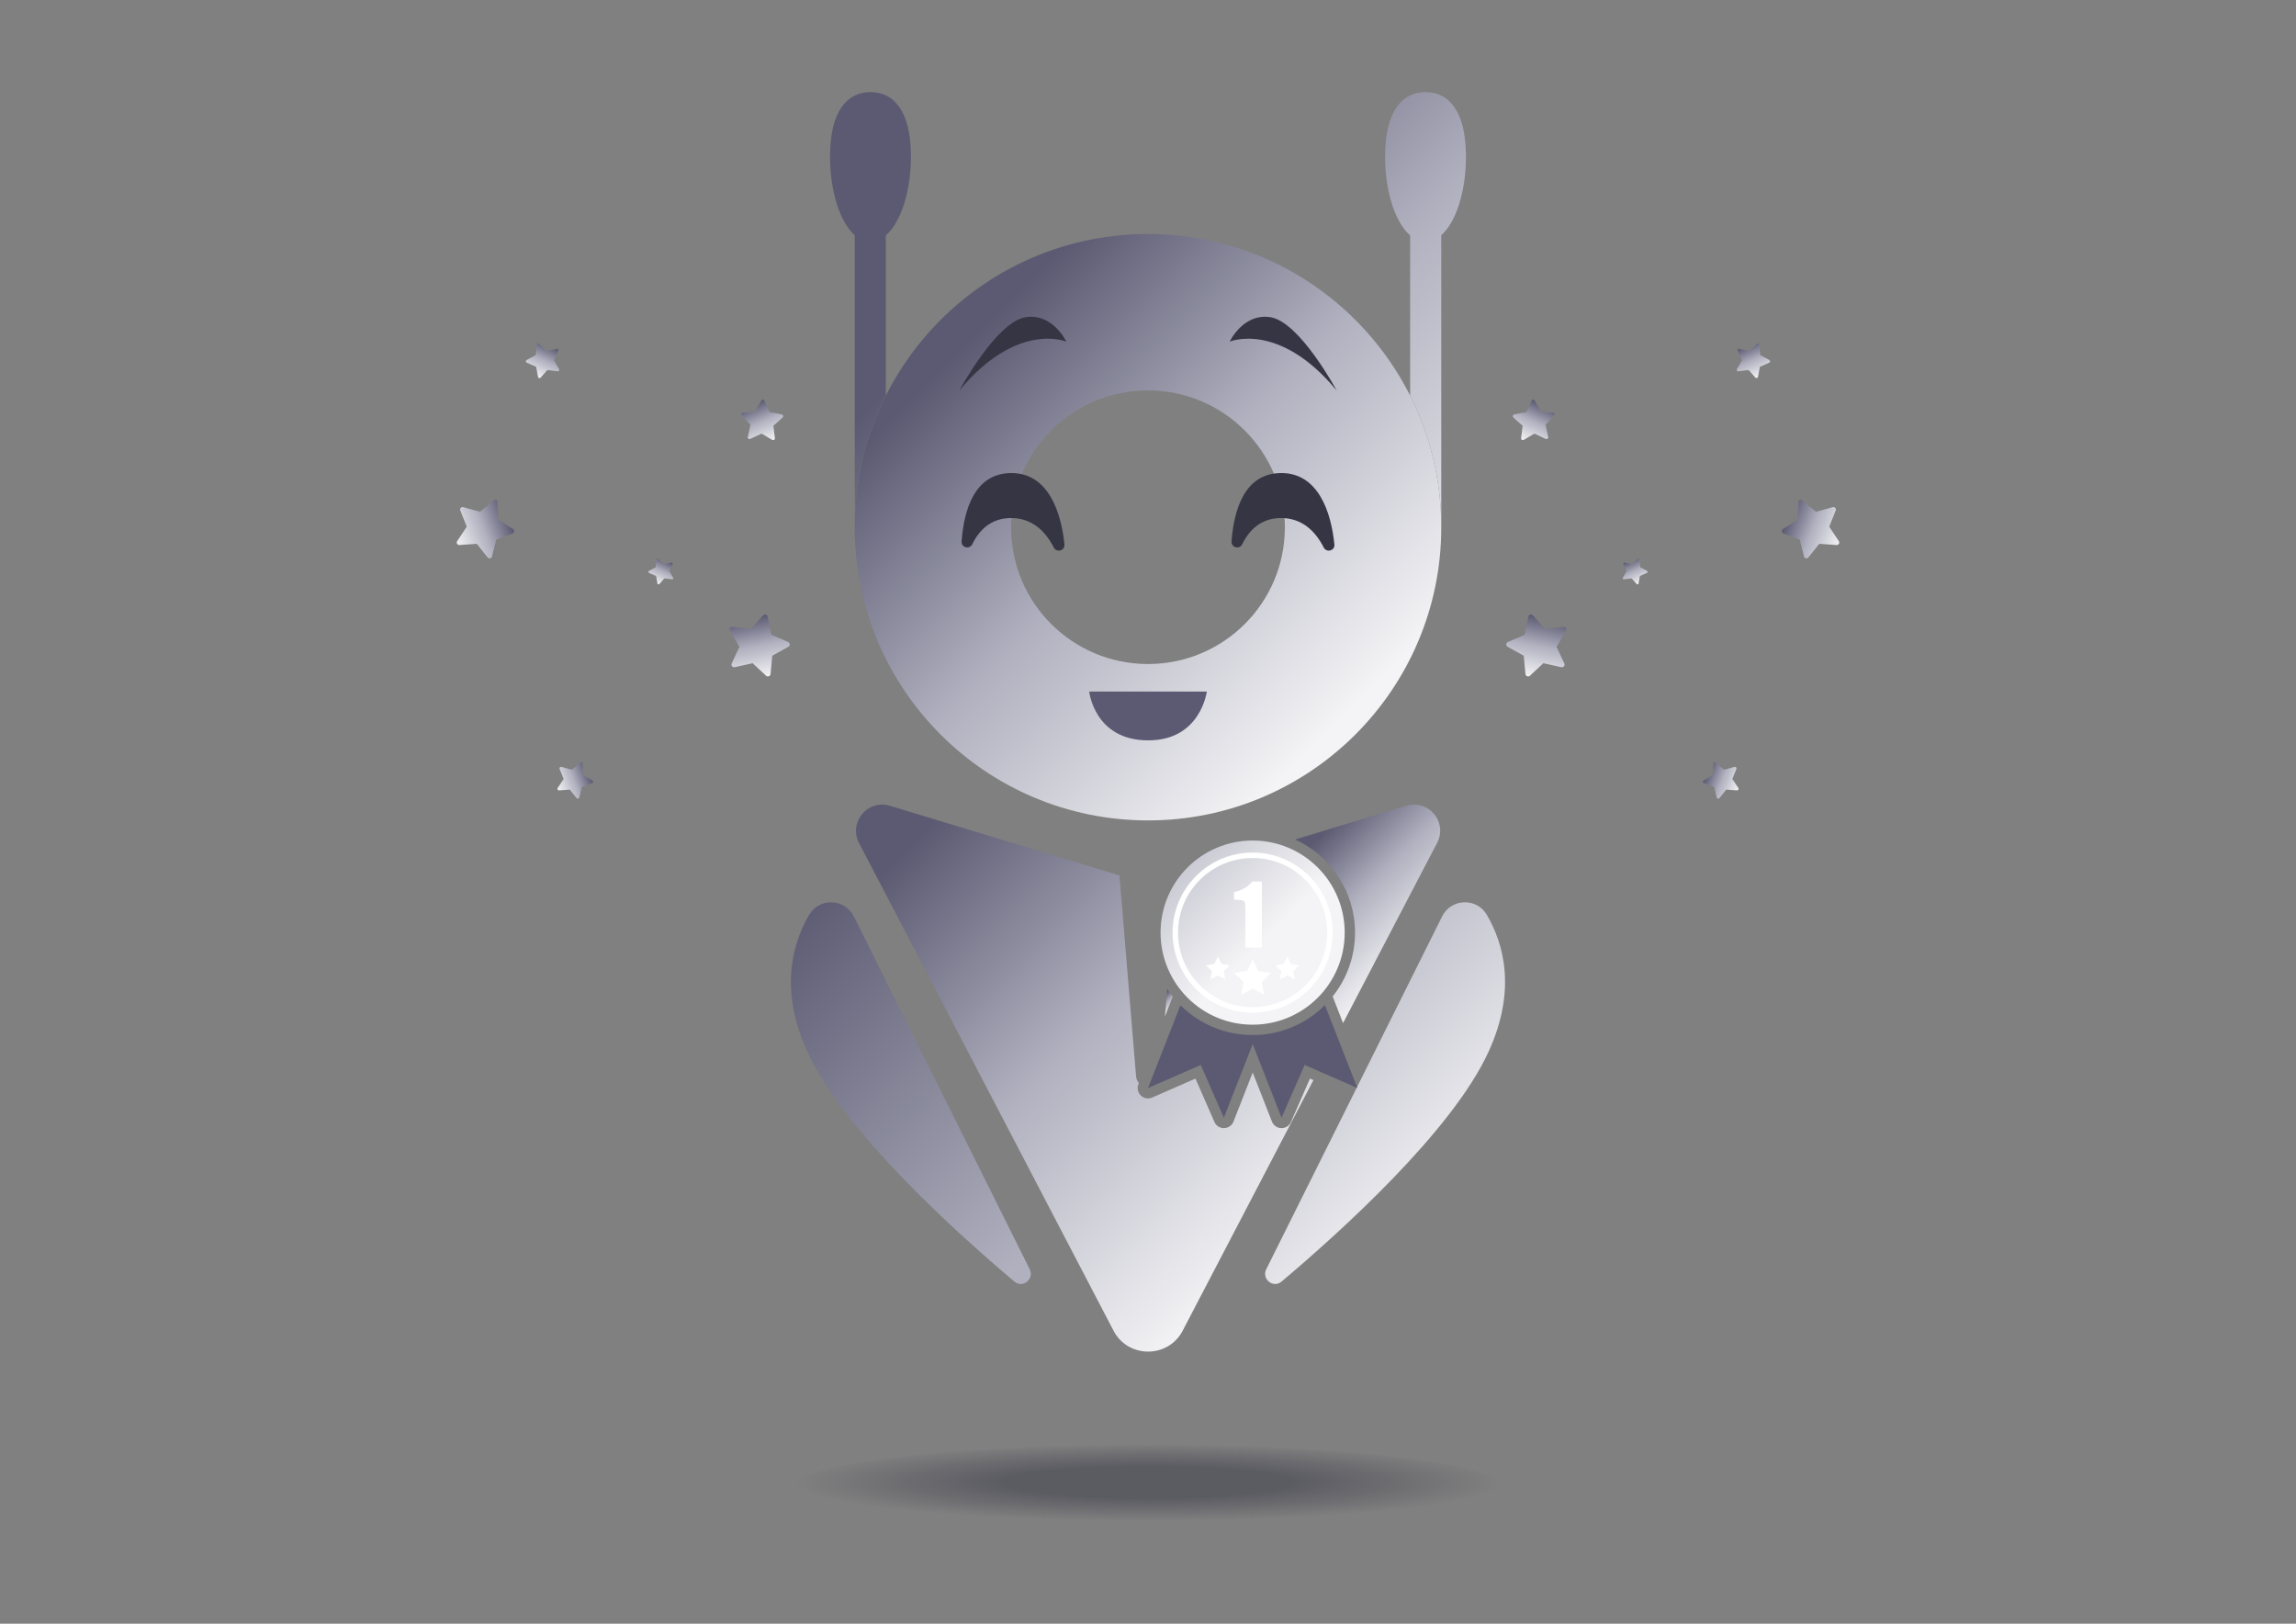 <svg xmlns="http://www.w3.org/2000/svg" xmlns:xlink="http://www.w3.org/1999/xlink" id="Calque_1" data-name="Calque 1" viewBox="0 0 841.89 595.28"><rect x="0" y="0" width="841.89" height="595.28" fill="#808080" stroke="none"/><defs><linearGradient id="Dégradé_sans_nom_46" x1="280.54" x2="387.53" y1="342.11" y2="449.11" data-name="Dégradé sans nom 46" gradientUnits="userSpaceOnUse"><stop offset="0" stop-color="#5b5a72"/><stop offset="1" stop-color="#b0b0bf"/></linearGradient><linearGradient id="Dégradé_sans_nom_10" x1="459.54" x2="539.38" y1="356.73" y2="436.57" data-name="Dégradé sans nom 10" gradientUnits="userSpaceOnUse"><stop offset="0" stop-color="#b0b0bf"/><stop offset="1" stop-color="#f4f4f6"/></linearGradient><linearGradient id="Dégradé_sans_nom_6" x1="316.93" x2="515.66" y1="111.47" y2="310.2" data-name="Dégradé sans nom 6" gradientUnits="userSpaceOnUse"><stop offset=".1" stop-color="#5b5a72"/><stop offset=".5" stop-color="#b0b0bf"/><stop offset=".96" stop-color="#f4f4f6"/></linearGradient><linearGradient xlink:href="#Dégradé_sans_nom_6" id="Dégradé_sans_nom_6-2" x1="409.79" x2="606.9" y1="-4.96" y2="192.15" data-name="Dégradé sans nom 6"/><linearGradient xlink:href="#Dégradé_sans_nom_6" id="Dégradé_sans_nom_6-3" x1="338.01" x2="498.4" y1="110.35" y2="270.74" data-name="Dégradé sans nom 6"/><linearGradient xlink:href="#Dégradé_sans_nom_10" id="Dégradé_sans_nom_10-2" x1="417.1" x2="462.88" y1="299.7" y2="345.49" data-name="Dégradé sans nom 10"/><linearGradient xlink:href="#Dégradé_sans_nom_6" id="Dégradé_sans_nom_6-4" x1="476.95" x2="522.37" y1="304.51" y2="349.93" data-name="Dégradé sans nom 6"/><linearGradient xlink:href="#Dégradé_sans_nom_6" id="Dégradé_sans_nom_6-5" x1="307.31" x2="472.06" y1="302.82" y2="467.56" data-name="Dégradé sans nom 6"/><linearGradient xlink:href="#Dégradé_sans_nom_6" id="Dégradé_sans_nom_6-6" x1="425.23" x2="430.12" y1="365.25" y2="370.14" data-name="Dégradé sans nom 6"/><linearGradient id="Dégradé_sans_nom_11" x1="1004.1" x2="1022.78" y1="872.9" y2="891.58" data-name="Dégradé sans nom 11" gradientTransform="rotate(56.77 1385.942 143.25)" gradientUnits="userSpaceOnUse"><stop offset=".1" stop-color="#5b5a72"/><stop offset=".5" stop-color="#b0b0bf"/><stop offset=".96" stop-color="#f4f4f6"/></linearGradient><linearGradient xlink:href="#Dégradé_sans_nom_11" id="Dégradé_sans_nom_11-2" x1="390.8" x2="401.23" y1="-417.52" y2="-407.09" data-name="Dégradé sans nom 11" gradientTransform="rotate(20.35 -998.127 545.665)"/><linearGradient xlink:href="#Dégradé_sans_nom_11" id="Dégradé_sans_nom_11-3" x1="1247.68" x2="1260.28" y1="1113.02" y2="1125.62" data-name="Dégradé sans nom 11" gradientTransform="rotate(69.51 1603.422 138.253)"/><linearGradient xlink:href="#Dégradé_sans_nom_11" id="Dégradé_sans_nom_11-4" x1="378.53" x2="386.29" y1="-328.76" y2="-321" data-name="Dégradé sans nom 11" gradientTransform="rotate(20.35 -998.127 545.665)"/><linearGradient xlink:href="#Dégradé_sans_nom_11" id="Dégradé_sans_nom_11-5" x1="824.63" x2="842.29" y1="-1897.22" y2="-1879.56" data-name="Dégradé sans nom 11" gradientTransform="rotate(-23.78 5694.383 -445.853)"/><linearGradient xlink:href="#Dégradé_sans_nom_11" id="Dégradé_sans_nom_11-6" x1="760.57" x2="771.51" y1="-1822.93" y2="-1811.98" data-name="Dégradé sans nom 11" gradientTransform="rotate(-23.78 5694.383 -445.853)"/><linearGradient xlink:href="#Dégradé_sans_nom_11" id="Dégradé_sans_nom_11-7" x1="1004.1" x2="1022.78" y1="872.9" y2="891.58" data-name="Dégradé sans nom 11" gradientTransform="scale(-1 1) rotate(56.77 964.997 -635.758)"/><linearGradient xlink:href="#Dégradé_sans_nom_11" id="Dégradé_sans_nom_11-8" x1="390.8" x2="401.23" y1="-417.52" y2="-407.09" data-name="Dégradé sans nom 11" gradientTransform="scale(-1 1) rotate(20.35 -1419.072 -1799.72)"/><linearGradient xlink:href="#Dégradé_sans_nom_11" id="Dégradé_sans_nom_11-9" x1="1247.68" x2="1260.28" y1="1113.02" y2="1125.62" data-name="Dégradé sans nom 11" gradientTransform="scale(-1 1) rotate(69.51 1182.477 -468.424)"/><linearGradient xlink:href="#Dégradé_sans_nom_11" id="Dégradé_sans_nom_11-10" x1="378.53" x2="386.29" y1="-328.76" y2="-321" data-name="Dégradé sans nom 11" gradientTransform="scale(-1 1) rotate(20.35 -1419.072 -1799.72)"/><linearGradient xlink:href="#Dégradé_sans_nom_11" id="Dégradé_sans_nom_11-11" x1="824.63" x2="842.29" y1="-1897.22" y2="-1879.56" data-name="Dégradé sans nom 11" gradientTransform="scale(-1 1) rotate(-23.78 5273.438 1553.403)"/><linearGradient xlink:href="#Dégradé_sans_nom_11" id="Dégradé_sans_nom_11-12" x1="760.57" x2="771.51" y1="-1822.93" y2="-1811.98" data-name="Dégradé sans nom 11" gradientTransform="scale(-1 1) rotate(-23.78 5273.438 1553.403)"/><radialGradient id="Dégradé_sans_nom_17" cx="420.94" cy="545.6" r="128.87" data-name="Dégradé sans nom 17" fx="420.94" fy="545.6" gradientTransform="matrix(1 0 -0 .11 .02 483.42)" gradientUnits="userSpaceOnUse"><stop offset=".4" stop-color="#353544" stop-opacity=".5"/><stop offset="1" stop-color="#353544" stop-opacity="0"/></radialGradient><style>.cls-1{fill:#fff}.cls-2{fill:#5b5a72}.cls-3{fill:#353544}</style></defs><ellipse cx="420.94" cy="545.6" rx="130.92" ry="15.9" style="fill:url(#Dégradé_sans_nom_17)"/><path d="m313.1 336 64.49 129.36c1.75 3.57-2.59 7.07-5.63 4.49-21.37-18.02-62.59-55.14-75.9-84.26-10.42-22.74-5.48-39.77.68-50.27 3.73-6.31 13.08-5.93 16.35.68Z" style="fill:url(#Dégradé_sans_nom_46)"/><path d="M545.14 335.31c6.16 10.5 11.1 27.53.68 50.27-13.31 29.13-54.53 66.24-75.9 84.26-3.04 2.59-7.38-.91-5.63-4.49l64.49-129.36c3.27-6.62 12.62-7 16.35-.68Z" style="fill:url(#Dégradé_sans_nom_10)"/><path d="M324.82 86.32v58.71c-7.3 14.53-11.41 30.95-11.41 48.29V86.24c-5.32-4.72-9.05-15.82-9.05-28.82 0-17.26 6.62-23.65 14.83-23.65s14.83 6.39 14.83 23.65c0 13-3.8 24.18-9.2 28.9Z" style="fill:url(#Dégradé_sans_nom_6)"/><path d="M528.48 86.24v107.08c0-17.34-4.11-33.77-11.41-48.29V86.32c-5.4-4.72-9.2-15.89-9.2-28.9 0-17.26 6.69-23.65 14.83-23.65s14.83 6.39 14.83 23.65c0 13-3.73 24.11-9.05 28.82Z" style="fill:url(#Dégradé_sans_nom_6-2)"/><path d="M420.94 243.44c27.76 0 50.19-22.44 50.19-50.12s-22.44-50.19-50.19-50.19-50.19 22.44-50.19 50.19 22.51 50.12 50.19 50.12Zm96.13-98.41c7.3 14.53 11.41 30.95 11.41 48.29 0 59.32-48.14 107.46-107.54 107.46S313.4 252.64 313.4 193.32c0-17.34 4.11-33.77 11.41-48.29 17.72-35.14 54.07-59.24 96.13-59.24s78.41 24.11 96.13 59.24Z" style="fill:url(#Dégradé_sans_nom_6-3)"/><path d="M399.38 253.53h43.13s-2.26 17.99-21.56 17.89c-19.68 0-21.56-17.89-21.56-17.89Z" class="cls-2"/><path d="M450.91 125.24s18.03-7.62 39.19 17.89c0 0-13.54-25.18-24.28-26.84-10.02-1.55-14.91 8.95-14.91 8.95ZM390.98 125.24s-18.03-7.62-39.19 17.89c0 0 13.54-25.18 24.28-26.84 10.02-1.55 14.91 8.95 14.91 8.95ZM356.5 199.53c-.98 2.02-4.07 1.21-3.91-1.03.85-11.56 4.74-25.07 18.28-25.07s18.26 14.39 19.43 26.18c.23 2.3-2.89 3.14-3.93 1.08-2.86-5.61-7.65-10.77-15.62-10.77-7.42 0-11.74 4.47-14.25 9.62ZM455.49 199.53c-.98 2.02-4.07 1.21-3.91-1.03.85-11.56 4.74-25.07 18.28-25.07s18.26 14.39 19.43 26.18c.23 2.3-2.89 3.14-3.93 1.08-2.86-5.61-7.65-10.77-15.62-10.77-7.42 0-11.74 4.47-14.25 9.62Z" class="cls-3"/><circle cx="459.31" cy="341.91" r="33.76" style="fill:url(#Dégradé_sans_nom_10-2)"/><path d="m515.7 295.39-40.8 12.37c12.94 5.94 21.96 19.01 21.96 34.15 0 8.84-3.08 16.98-8.21 23.4l3.82 9.76 34.49-66.08c3.95-7.53-3.12-16.05-11.26-13.61Z" style="fill:url(#Dégradé_sans_nom_6-4)"/><path d="M459.31 314.56c15.11 0 27.35 12.25 27.35 27.35s-12.25 27.35-27.35 27.35-27.35-12.25-27.35-27.35 12.25-27.35 27.35-27.35m0-2c-16.19 0-29.35 13.17-29.35 29.35s13.17 29.35 29.35 29.35 29.35-13.17 29.35-29.35-13.17-29.35-29.35-29.35Z" class="cls-1"/><path d="M462.71 323.18v24.23h-6.05v-12.99c0-1.88-.04-3-.13-3.38s-.34-.67-.74-.86-1.3-.29-2.7-.29h-.6v-2.83c2.92-.63 5.14-1.92 6.66-3.88h3.56ZM459.33 351.78l2.09 4.24 4.68.68-3.38 3.29.8 4.66-4.19-2.2-4.18 2.2.8-4.66-3.38-3.29 4.67-.68 2.09-4.24zM472.06 350.74l1.35 2.73 3.01.44-2.18 2.13.52 3.01-2.7-1.42-2.7 1.42.51-3.01-2.18-2.13 3.02-.44 1.35-2.73zM446.61 350.74l-1.35 2.73-3.02.44 2.19 2.13-.52 3.01 2.7-1.42 2.7 1.42-.52-3.01 2.19-2.13-3.02-.44-1.35-2.73z" class="cls-1"/><path d="m480.33 395.43-6.94 15.87a3.795 3.795 0 0 1-3.48 2.28h-.07c-1.54-.03-2.9-.98-3.46-2.41l-7.04-17.98-7.04 17.98a3.799 3.799 0 0 1-3.46 2.41h-.07c-1.51 0-2.88-.89-3.48-2.28l-6.94-15.87-15.87 6.94c-.49.21-1.01.32-1.52.32a3.79 3.79 0 0 1-3.53-5.18l.18-.45c-.56-.65-.96-1.5-1.05-2.57l-6.08-73.54-84.19-25.55c-8.14-2.43-15.21 6.08-11.33 13.61l93.32 178.8c5.32 10.27 20.08 10.27 25.4 0l47.92-91.82-1.24-.54Z" style="fill:url(#Dégradé_sans_nom_6-5)"/><path d="M430 365.35a38.33 38.33 0 0 1-2.01-2.73l-.82 9.97 2.83-7.23Z" style="fill:url(#Dégradé_sans_nom_6-6)"/><path d="m574.29 231.12-3.53 6 2.84 6.1a.99.99 0 0 1-1.11 1.38l-6.57-1.46-4.92 4.58c-.6.56-1.57.19-1.65-.63l-.64-6.7-5.88-3.27c-.71-.4-.66-1.44.09-1.76l6.17-2.68 1.29-6.6a.982.982 0 0 1 1.7-.46l4.46 5.04 6.91-.84c.71-.09 1.22.68.85 1.3Z" style="fill:url(#Dégradé_sans_nom_11)"/><path d="m645.07 126.31.4 3.87 3.3 1.8c.4.22.38.8-.04.98l-3.43 1.52-.69 3.69c-.08.45-.64.6-.95.27l-2.51-2.79-3.72.48c-.45.06-.77-.43-.55-.82l1.88-3.25-1.61-3.39c-.2-.41.17-.87.61-.77l3.67.79 2.83-2.67c.29-.28.77-.1.81.3Z" style="fill:url(#Dégradé_sans_nom_11-2)"/><path d="m569.95 152.31-3.22 3.42.96 4.43a.66.66 0 0 1-.93.74l-4.1-1.93-3.92 2.28a.66.66 0 0 1-.99-.66l.57-4.5-3.38-3.02a.667.667 0 0 1 .32-1.15l4.46-.85 1.83-4.15c.22-.5.92-.53 1.19-.05l2.18 3.98 4.67.47c.48.05.7.63.37.98Z" style="fill:url(#Dégradé_sans_nom_11-3)"/><path d="m601.16 205.09.3 2.87 2.45 1.34c.3.16.28.59-.03.73l-2.55 1.13-.51 2.74c-.06.33-.48.45-.71.2l-1.87-2.08-2.77.36c-.34.04-.58-.32-.41-.61l1.4-2.42-1.2-2.52a.4.4 0 0 1 .45-.57l2.73.58 2.1-1.99c.22-.2.57-.07.61.22Z" style="fill:url(#Dégradé_sans_nom_11-4)"/><path d="m660.82 183.4 5.05 4.23 6.13-1.7c.74-.21 1.4.53 1.11 1.24l-2.38 5.9 3.51 5.3c.43.64-.07 1.5-.84 1.44l-6.34-.44-3.96 4.98a.93.93 0 0 1-1.63-.35l-1.54-6.17-5.96-2.23a.932.932 0 0 1-.17-1.66l5.39-3.37.29-6.58a.82.82 0 0 1 1.35-.59Z" style="fill:url(#Dégradé_sans_nom_11-5)"/><path d="m629.06 279.58 3.13 2.62 3.8-1.05c.46-.13.87.33.69.77l-1.47 3.66 2.18 3.29c.26.4-.04.93-.52.89l-3.93-.27-2.45 3.08c-.3.37-.89.24-1.01-.22l-.96-3.82-3.69-1.38a.575.575 0 0 1-.1-1.03l3.34-2.09.18-4.08c.02-.42.51-.64.83-.37Z" style="fill:url(#Dégradé_sans_nom_11-6)"/><path d="m267.6 231.12 3.53 6-2.84 6.1a.99.99 0 0 0 1.11 1.38l6.57-1.46 4.92 4.58c.6.56 1.57.19 1.65-.63l.64-6.7 5.88-3.27c.71-.4.66-1.44-.09-1.76l-6.17-2.68-1.29-6.6a.982.982 0 0 0-1.7-.46l-4.46 5.04-6.91-.84a.865.865 0 0 0-.85 1.3Z" style="fill:url(#Dégradé_sans_nom_11-7)"/><path d="m196.82 126.31-.4 3.87-3.3 1.8c-.4.22-.38.8.04.98l3.43 1.52.69 3.69c.08.45.64.6.95.27l2.51-2.79 3.72.48c.45.06.77-.43.55-.82l-1.88-3.25 1.61-3.39c.2-.41-.17-.87-.61-.77l-3.67.79-2.83-2.67a.48.48 0 0 0-.81.3Z" style="fill:url(#Dégradé_sans_nom_11-8)"/><path d="m271.94 152.31 3.22 3.42-.96 4.43c-.12.54.43.98.93.74l4.1-1.93 3.92 2.28a.66.66 0 0 0 .99-.66l-.57-4.5 3.38-3.02a.667.667 0 0 0-.32-1.15l-4.46-.85-1.83-4.15c-.22-.5-.92-.53-1.19-.05l-2.18 3.98-4.67.47c-.48.05-.7.63-.37.98Z" style="fill:url(#Dégradé_sans_nom_11-9)"/><path d="m240.73 205.09-.3 2.87-2.45 1.34c-.3.16-.28.59.03.73l2.55 1.13.51 2.74c.06.33.48.45.71.2l1.87-2.08 2.77.36c.34.04.58-.32.41-.61l-1.4-2.42 1.2-2.52a.4.4 0 0 0-.45-.57l-2.73.58-2.1-1.99a.366.366 0 0 0-.61.22Z" style="fill:url(#Dégradé_sans_nom_11-10)"/><path d="m181.07 183.4-5.05 4.23-6.13-1.7a.927.927 0 0 0-1.11 1.24l2.38 5.9-3.51 5.3c-.43.64.07 1.5.84 1.44l6.34-.44 3.96 4.98c.48.6 1.44.4 1.63-.35l1.54-6.17 5.96-2.23c.72-.27.82-1.25.17-1.66l-5.39-3.37-.29-6.58a.82.82 0 0 0-1.35-.59Z" style="fill:url(#Dégradé_sans_nom_11-11)"/><path d="m212.83 279.58-3.13 2.62-3.8-1.05a.576.576 0 0 0-.69.77l1.47 3.66-2.18 3.29c-.26.4.04.93.52.89l3.93-.27 2.45 3.08c.3.37.89.24 1.01-.22l.96-3.82 3.69-1.38c.45-.17.51-.78.1-1.03l-3.34-2.09-.18-4.08a.507.507 0 0 0-.83-.37Z" style="fill:url(#Dégradé_sans_nom_11-12)"/><path d="M485.82 368.49c-6.8 6.78-16.17 10.98-26.51 10.98-.43 0-.85-.02-1.28-.03l11.88 30.34 8.46-19.35 19.35 8.46-11.91-30.4Z" class="cls-2"/><path d="M459.31 379.47c-10.32 0-19.68-4.18-26.47-10.94l-11.89 30.36 19.35-8.46 8.46 19.35 11.89-30.34c-.44.02-.89.03-1.33.03Z" class="cls-2"/></svg>
